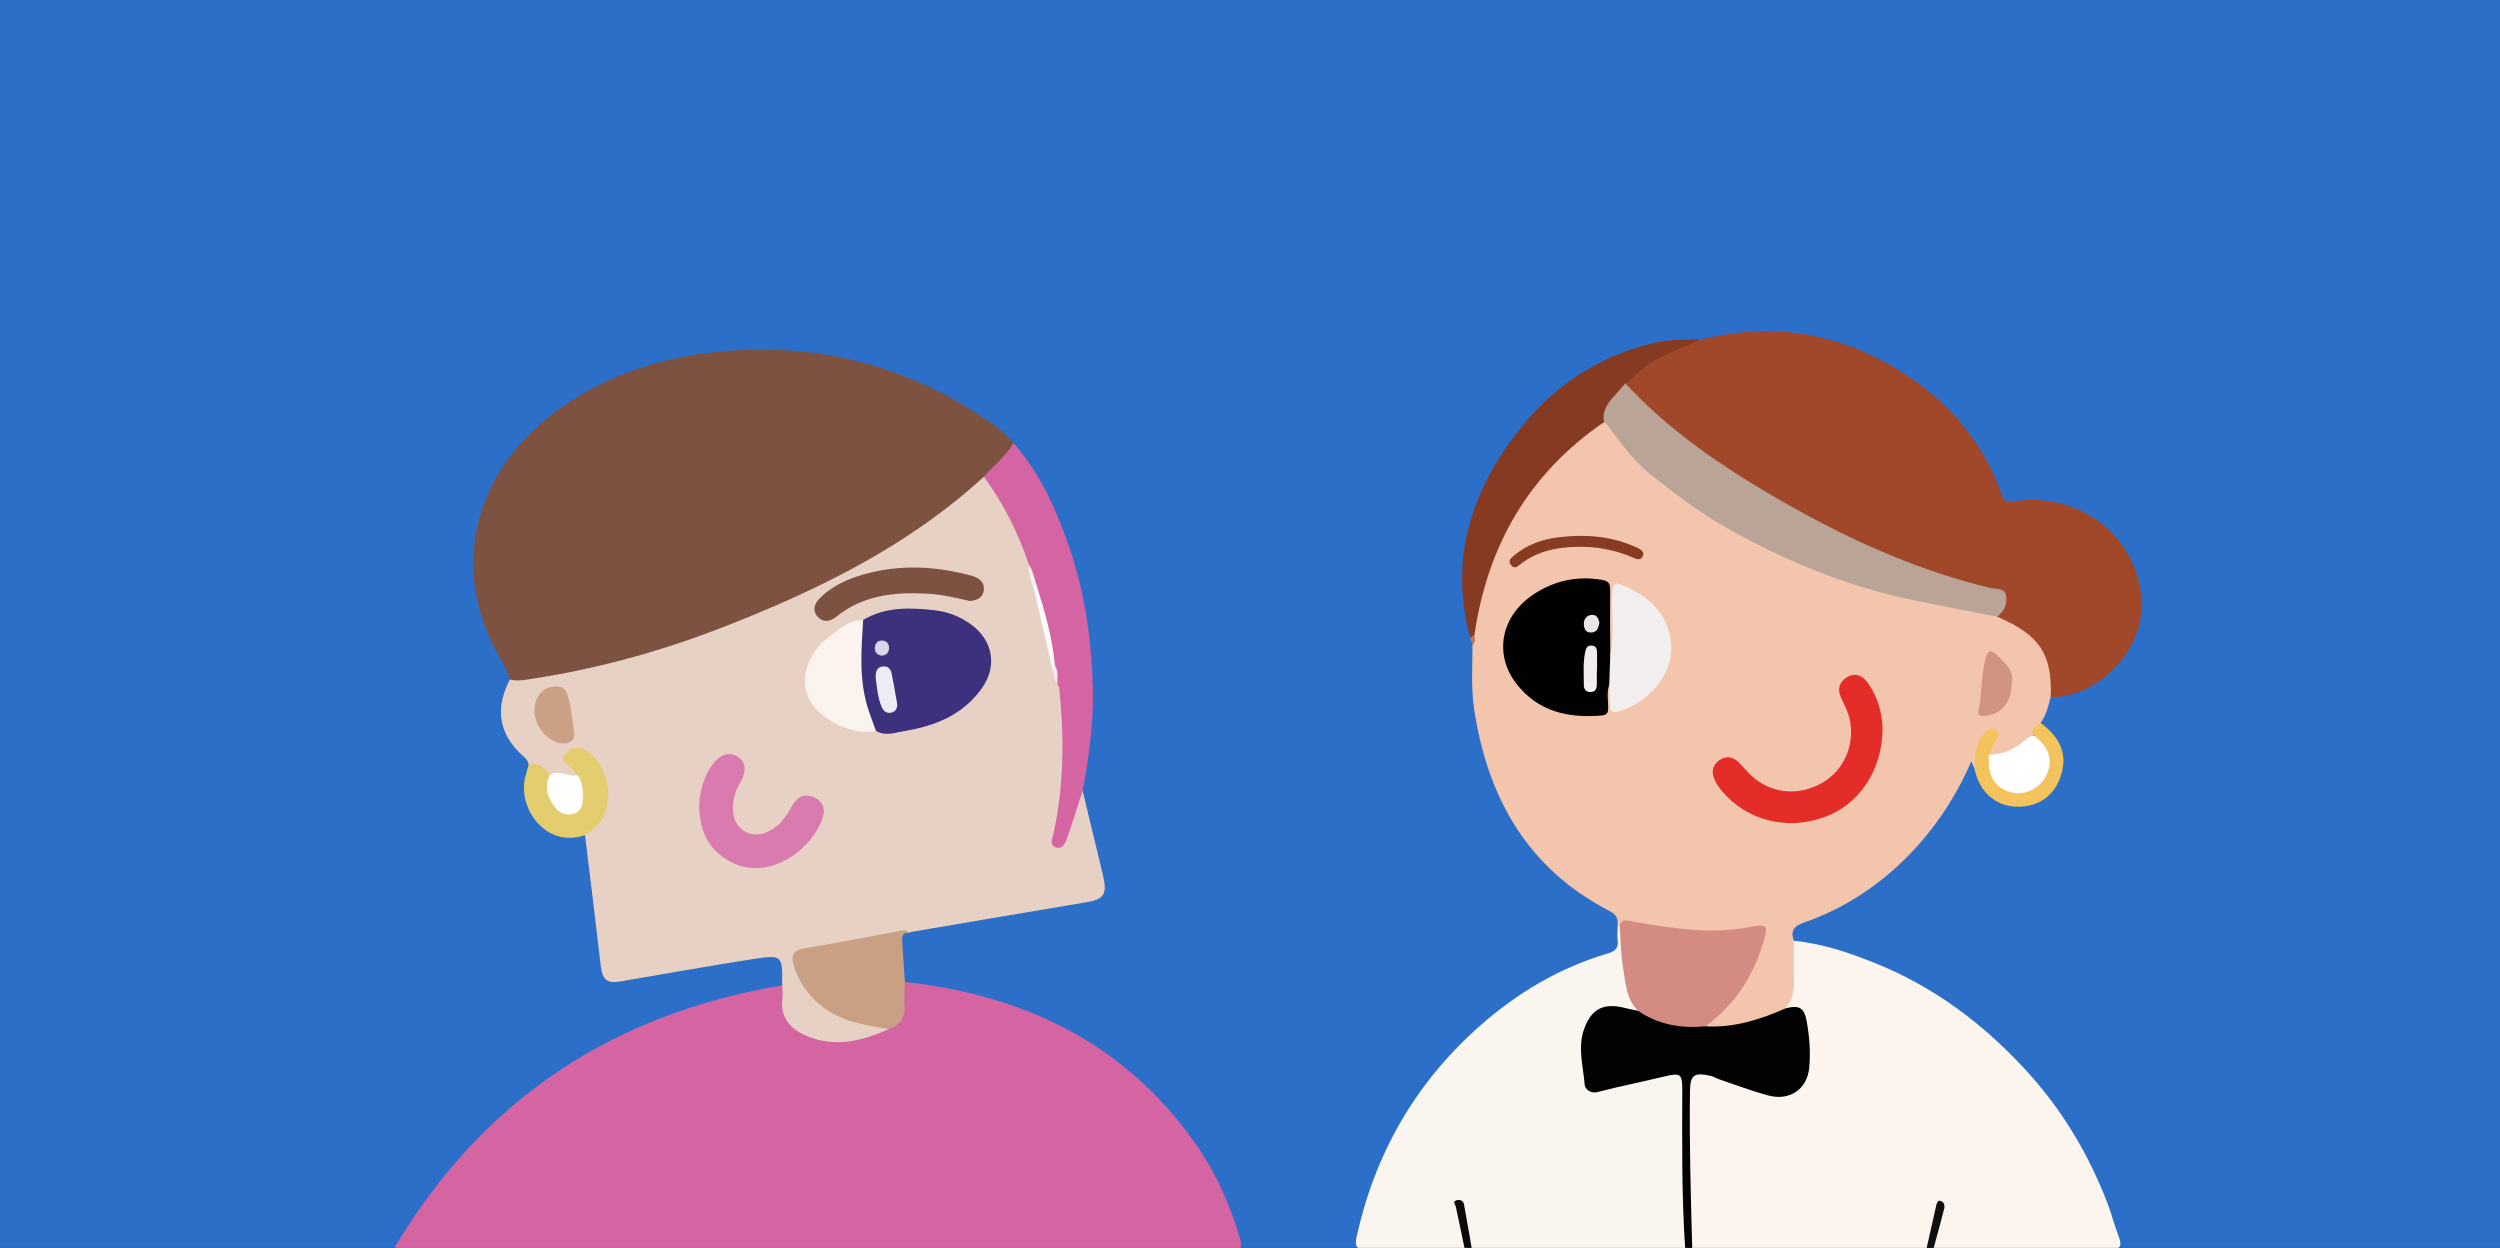 <svg width="595" height="297" viewBox="0 0 595 297" fill="none" xmlns="http://www.w3.org/2000/svg">
<rect x="0" y="0" width="595" height="297" fill="#333333" stroke="none"/>
<g clip-path="url(#clip0_5484_50177)">
<rect width="595" height="297" fill="#2C6FC8"/>
<path d="M215.373 233.701C243.389 236.818 267.053 247.921 283.919 271.312C289.069 278.448 292.674 286.382 295.146 294.831C295.687 296.712 295.429 297.51 293.318 297.356C291.773 297.227 290.228 297.356 288.683 297.356C225.132 297.356 161.607 297.356 98.056 297.356C96.871 297.356 95.635 297.639 93.936 296.841C115.025 261.523 145.951 241.249 186.146 234.526C187.048 235.273 186.97 236.329 187.022 237.359C187.331 242.717 189.339 245.345 194.592 246.633C200.412 248.076 205.922 246.556 211.304 244.366C213.647 243.155 214.471 241.198 214.42 238.621C214.42 236.999 213.828 235.144 215.373 233.778V233.701Z" fill="#D464A2"/>
<path d="M488.065 165.95C487.499 168.063 486.984 170.201 485.671 172.03C485.542 173.421 483.585 174.013 484.1 175.662C482.117 176.899 480.418 178.65 478.126 179.423C476.581 179.938 475.062 180.685 473.388 179.81C472.229 177.955 474.598 176.744 474.212 174.426C471.998 175.688 471.302 177.465 470.967 179.552C470.761 180.814 471.328 182.257 470.04 183.236C469.783 182.592 469.5 181.948 469.191 181.201C465.56 189.496 460.719 196.915 454.488 203.329C447.406 210.619 439.063 216.184 429.433 219.533C427.012 220.383 426.06 221.465 426.935 223.912C428.326 229.399 428.866 234.835 425.905 240.064C422.068 242.64 417.716 243.748 413.236 244.495C410.867 244.907 408.447 245.989 406.052 244.495C405.563 242.589 407.314 242.099 408.266 241.249C413.622 236.56 416.79 230.61 418.85 223.938C419.493 221.825 418.927 221.104 416.686 221.49C407.751 223.088 398.945 221.954 390.113 220.46C388.696 220.228 387.28 219.919 385.864 220.409C385.529 220.486 385.246 220.409 384.988 220.177C385.168 218.554 384.576 217.575 383.031 216.802C363.667 206.781 354.165 190.088 350.895 169.145C350.071 163.915 350.457 158.737 350.457 153.508C350.998 152.632 350.226 151.782 350.38 150.906C350.535 144.749 352.363 138.979 354.629 133.389C359.728 120.818 367.221 109.947 378.371 101.909C379.452 101.136 380.43 100.183 381.898 100.209C384.962 101.909 386.507 105.078 388.722 107.551C394.258 113.759 400.876 118.576 407.854 122.904C418.103 129.241 429.047 134.084 440.454 138.052C448.951 141.014 457.758 142.379 466.487 144.208C469.5 144.827 472.538 145.29 475.5 146.14C483.946 148.948 488.967 155.234 488.812 162.782C488.812 163.915 488.838 165.049 488.014 165.95H488.065Z" fill="#F4C5AD"/>
<path d="M211.51 244.933C205.304 247.715 198.918 249.364 192.301 246.684C188.387 245.087 185.528 242.408 186.224 237.539C186.378 236.535 186.198 235.504 186.146 234.474C186.249 227.338 186.224 227.184 179.168 228.266C168.662 229.914 158.208 231.769 147.727 233.572C144.457 234.139 143.35 233.186 142.964 229.785C141.779 219.43 140.492 209.1 139.23 198.769C139.359 197.61 140.363 197.121 141.058 196.425C145.358 191.994 144.972 184.137 140.26 180.17C139.307 179.372 138.277 178.702 136.912 178.959C135.213 179.294 134.827 180.376 135.934 181.716C136.655 182.592 138.045 183.158 137.299 184.704C135.213 185.76 133.127 184.575 131.041 184.756C129.342 183.751 127.72 182.592 125.788 181.973C125.711 181.098 125.145 180.505 124.527 179.964C119.917 175.894 117.008 169.969 121.359 161.7C123.6 160.489 126.149 160.721 128.544 160.36C148.68 157.166 167.787 150.726 186.327 142.482C200.438 136.197 213.879 128.778 226.136 119.298C228.788 117.237 230.848 114.403 234.196 113.295C235.277 113.579 235.87 114.429 236.41 115.279C240.247 121.333 243.62 127.593 245.552 134.574C245.732 136.454 246.144 138.309 246.685 140.138C248.23 146.346 249.697 152.555 251.191 158.763C251.371 160.206 251.732 161.571 252.504 162.808C253.817 170.381 254.049 178.006 253.431 185.683C253.045 190.423 252.169 195.111 251.526 200.109C253.225 199.645 253.457 198.46 253.817 197.481C254.667 195.292 255.337 193.025 255.955 190.758C256.238 189.753 256.212 188.439 257.654 188.156C259.251 194.802 260.873 201.449 262.469 208.121C263.602 212.861 262.778 214.046 258.53 214.741C244.728 217.034 230.951 219.404 217.175 221.748C216.866 221.8 216.583 221.903 216.3 222.006C214.42 221.207 213.029 222.778 211.356 223.062C205.098 224.17 198.815 225.251 192.558 226.488C189.545 227.081 189.03 227.853 190.06 230.687C192.326 236.87 197.064 240.322 203.064 242.434C205.845 243.413 209.064 242.82 211.484 244.933H211.51Z" fill="#E6D1C4"/>
<path d="M234.17 113.45C216.197 129.937 194.721 140.422 172.293 149.18C157.693 154.874 142.655 159.073 127.128 161.468C125.248 161.752 123.291 162.241 121.36 161.726C120.845 159.974 120.046 158.377 119.094 156.806C106.631 135.527 112.605 111.441 133.926 96.732C144.844 89.184 157.023 85.217 170.156 83.8C192.867 81.378 213.828 86.273 232.96 98.715C235.947 100.647 238.986 102.605 241.226 105.49C240.273 109.38 237.492 111.647 234.196 113.476L234.17 113.45Z" fill="#7D5240"/>
<path d="M425.054 239.961C426.548 238.029 427.063 235.814 426.986 233.392C426.883 230.249 426.934 227.081 426.934 223.912C433.526 224.53 439.706 226.617 445.809 229.039C460.306 234.757 472.383 243.902 482.76 255.366C491 264.485 497.18 274.918 501.583 286.382C502.613 289.035 503.283 291.843 504.313 294.496C505.214 296.866 504.313 297.356 502.124 297.356C488.168 297.304 474.185 297.304 460.229 297.304C459.405 295.166 460.898 293.363 461.156 291.379C461.285 290.272 461.748 289.216 461.877 287.593C460.461 291.045 460.564 294.548 458.529 297.304C439.964 297.304 421.398 297.304 402.832 297.304C402.266 296.66 402.111 295.862 402.06 295.012C401.158 282.93 401.339 270.848 401.467 258.766C401.493 255.933 402.472 255.186 405.278 255.16C406.849 255.16 408.317 255.598 409.759 256.165C413.493 257.581 417.278 258.972 421.192 259.745C426.11 260.698 429.149 258.483 429.664 253.46C429.947 250.806 429.818 248.153 429.458 245.5C429.071 242.743 428.144 240.579 425.106 240.013L425.054 239.961Z" fill="#FBF5EE"/>
<path d="M488.065 165.951C488.477 155.672 485.439 151.087 475.293 146.759C476.838 141.349 476.812 141.427 470.864 140.061C461.62 137.949 452.942 134.214 444.264 130.427C427.244 122.982 411.485 113.425 396.962 101.858C393.125 98.793 389.571 95.366 386.636 91.374C387.614 89.004 389.648 87.612 391.657 86.299C395.648 83.671 399.871 81.456 404.712 80.863C422.48 76.329 438.96 79.446 454.075 89.519C464.401 96.397 472.074 105.593 476.297 117.418C476.812 118.86 477.07 119.607 479.336 119.298C496.743 116.799 510.133 129.783 509.669 144.724C509.334 155.672 499.009 165.925 488.039 165.951H488.065Z" fill="#A1472A"/>
<path d="M384.988 220.203C385.142 220.254 385.297 220.28 385.451 220.306C387.254 222.47 386.353 225.174 386.79 227.622C387.537 231.718 387.846 235.865 389.906 239.6C390.112 239.961 390.061 240.373 389.829 240.76C388.619 241.507 387.434 240.914 386.25 240.682C382.052 239.807 379.194 241.378 377.855 245.422C376.568 249.286 377.186 253.151 378.061 256.989C378.55 259.153 380.379 259.024 382.052 258.689C386.481 257.788 390.807 256.448 395.262 255.572C396.06 255.418 396.859 255.186 397.683 255.134C399.768 255.031 401.004 255.958 401.185 258.122C401.262 259.153 401.262 260.183 401.262 261.214C401.262 267.783 401.262 274.352 401.262 280.921C401.262 284.192 401.262 287.464 401.725 290.735C402.009 292.899 402.421 295.244 401.082 297.33C384.164 297.33 367.246 297.33 350.328 297.33C348.268 294.471 348.861 290.864 347.29 287.129C347.779 289.937 348.243 292.024 348.706 294.11C348.938 295.166 349.427 296.274 348.629 297.33C340.827 297.33 333.024 297.304 325.196 297.382C322.905 297.408 322.364 296.635 322.853 294.445C327.231 274.506 336.938 257.633 352.234 244.134C361.143 236.277 371.237 230.275 382.722 226.9C384.267 226.437 385.245 225.741 385.014 223.912C384.859 222.701 385.014 221.465 385.014 220.228L384.988 220.203Z" fill="#FAF5EE"/>
<path d="M401.081 297.304C400.231 284.63 400.334 271.93 400.386 259.23C400.386 255.572 399.897 255.289 396.163 256.19C390.858 257.478 385.502 258.534 380.249 259.9C378.395 260.389 377.237 259.05 377.159 258.225C376.825 253.82 375.434 249.364 377.005 244.959C378.756 240.038 381.691 238.57 386.893 239.935C387.871 240.193 388.85 240.347 389.828 240.554C390.446 240.45 391.039 240.579 391.605 240.837C395.468 242.46 399.382 243.877 403.708 243.49C404.506 243.413 405.33 243.619 405.948 244.263C412.72 244.649 418.977 242.64 425.054 239.961C428.093 239.162 429.38 239.832 429.947 242.82C430.642 246.556 430.951 250.343 430.591 254.129C430.101 259.282 425.878 262.115 420.754 260.698C416.866 259.642 413.081 258.2 409.27 256.912C408.523 256.654 407.802 256.19 407.029 256.036C403.115 255.16 402.266 255.881 402.214 259.823C402.034 272.316 402.42 284.81 402.755 297.304C402.188 297.304 401.622 297.304 401.055 297.304H401.081Z" fill="#020202"/>
<path d="M234.17 113.45C236.513 110.797 239.397 108.581 241.2 105.464C247.689 112.806 251.551 121.565 254.641 130.71C258.298 141.529 259.843 152.761 260.1 164.122C260.28 172.185 259.173 180.222 257.68 188.156C256.444 191.917 255.285 195.704 253.972 199.439C253.534 200.676 252.89 202.247 251.216 201.629C249.697 201.062 250.47 199.568 250.727 198.435C253.251 186.946 253.302 175.327 252.092 163.684C252.066 163.4 251.809 163.143 251.654 162.885C251.036 161.494 251.345 159.923 250.779 158.506C249.568 152.04 248.075 145.651 246.169 139.365C245.835 137.665 245.268 136.042 244.856 134.368C242.384 126.846 238.831 119.865 234.17 113.45V113.45Z" fill="#D464A2"/>
<path d="M404.712 80.863C400.695 82.692 396.472 84.031 392.661 86.453C390.472 87.844 389.005 89.956 386.816 91.219C386.867 92.069 386.558 92.842 385.966 93.383C383.855 95.315 382.516 97.685 381.795 100.441C363.873 112.677 354.01 129.834 350.92 151.087C350.689 151.499 350.56 152.04 349.89 151.705C344.766 132.59 350.354 116.078 362.405 101.265C370.31 91.554 380.353 85.01 392.584 81.868C396.601 80.837 400.618 80.657 404.712 80.863V80.863Z" fill="#873A22"/>
<path d="M211.51 244.933C205.871 243.954 200.232 243.207 195.494 239.42C192.146 236.741 189.932 233.444 188.799 229.399C188.258 227.441 188.876 226.128 191.219 225.741C198.661 224.479 206.077 223.088 213.493 221.697C214.497 221.516 215.476 221.078 216.351 221.98C214.446 221.98 214.678 223.345 214.755 224.556C214.935 227.596 215.167 230.636 215.373 233.675C215.321 235.608 215.141 237.54 215.27 239.446C215.476 242.357 214.085 244.006 211.51 244.933Z" fill="#CAA085"/>
<path d="M137.427 184.447C136.886 183.829 136.397 183.185 135.805 182.644C134.852 181.794 133.178 181.098 134.44 179.552C135.547 178.161 137.066 177.44 139.023 178.393C144.148 180.892 146.465 189.47 143.375 194.777C142.371 196.503 140.903 197.714 139.255 198.77C129.805 201.964 123.316 192.33 124.938 185.22C125.196 184.138 125.53 183.056 125.814 181.974C128.183 181.433 129.728 182.515 130.886 184.447C131.298 186.482 130.603 188.697 132.019 190.578C133.049 191.969 134.182 193.154 136.036 192.69C137.942 192.201 137.787 190.475 137.89 188.955C137.993 187.435 137.195 185.993 137.453 184.447H137.427Z" fill="#E4CD6F"/>
<path d="M484.28 175.173C482.606 173.19 484.95 172.983 485.645 172.03C489.713 175.07 492.16 178.805 490.64 184.138C489.173 189.264 485.259 192.124 479.98 191.995C474.984 191.866 471.173 188.543 470.015 183.288C470.118 180.377 469.783 177.337 472.023 174.915C472.821 174.04 473.645 172.752 475.036 173.782C476.298 174.709 475.396 175.688 474.778 176.667C474.186 177.595 473.826 178.677 473.362 179.681C474.16 180.634 473.903 181.845 474.16 182.927C474.83 185.555 476.401 187.306 479.079 187.873C481.757 188.44 484.023 187.435 485.593 185.297C487.216 183.082 487.499 180.583 486.031 178.058C485.465 177.105 484.46 176.41 484.28 175.199V175.173Z" fill="#F4C35D"/>
<path d="M348.603 297.305C347.908 293.956 347.238 290.581 346.492 287.232C346.363 286.614 345.539 285.918 346.775 285.635C347.573 285.455 348.268 285.815 348.423 286.614C349.092 290.169 349.685 293.724 350.303 297.305C349.736 297.305 349.17 297.305 348.577 297.305H348.603Z" fill="#0A0A0A"/>
<path d="M458.478 297.304C459.276 293.801 460.074 290.297 460.847 286.794C460.976 286.253 461.233 285.661 461.748 285.789C462.727 285.995 462.907 286.923 462.701 287.721C461.98 290.632 461.156 293.518 460.383 296.403C460.306 296.686 460.255 296.995 460.177 297.304C459.611 297.304 459.044 297.304 458.452 297.304H458.478Z" fill="#10100F"/>
<path d="M349.865 151.731C350.2 151.524 350.56 151.318 350.895 151.112C351.024 151.962 351.281 152.838 350.457 153.534C350.251 152.941 350.045 152.323 349.865 151.731V151.731Z" fill="#B67760"/>
<path d="M381.795 100.467C381.202 97.814 382.619 95.959 384.267 94.156C385.142 93.202 385.966 92.198 386.816 91.219C395.674 100.802 406.103 108.427 417.149 115.176C434.84 125.944 453.302 135.012 473.568 139.907C474.958 140.241 477.147 139.907 477.43 141.684C477.713 143.513 477.147 145.548 475.267 146.759C468.16 145.368 461.053 144.054 453.972 142.534C438.548 139.185 424.179 133.183 410.48 125.377C404.197 121.797 398.584 117.417 392.97 113.038C389.185 110.076 386.275 106.134 383.391 102.296C382.902 101.652 382.619 100.853 381.769 100.518L381.795 100.467Z" fill="#BAA498"/>
<path d="M405.948 244.263C400.18 244.804 394.721 243.928 389.828 240.554C386.996 237.72 386.893 233.908 386.301 230.353C385.734 227.055 385.734 223.655 385.477 220.28C385.863 218.631 386.944 219.069 388.103 219.25C394.438 220.332 400.746 221.414 407.21 221.465C410.815 221.491 414.342 221.079 417.844 220.409C420.522 219.894 420.6 220.924 420.033 222.985C417.69 231.641 413.261 238.879 405.948 244.238V244.263Z" fill="#D48B81"/>
<path d="M383.005 162.988C382.335 164.791 382.773 166.646 382.747 168.449C382.747 169.48 382.567 170.175 381.279 170.278C373.297 170.999 366.113 169.377 360.963 162.808C355.478 155.801 357.177 146.681 364.877 141.529C369.795 138.232 375.254 136.995 381.228 138C383.056 138.309 383.211 139.056 383.211 140.576C383.159 145.702 383.211 150.829 383.262 155.929C384.447 158.325 384.627 160.669 383.03 162.962L383.005 162.988Z" fill="#010101"/>
<path d="M448.05 173.473C447.972 183.442 442.41 191.505 434.222 194.468C425.312 197.714 415.785 195.318 409.862 188.311C409.141 187.461 408.472 186.508 408.034 185.477C407.339 183.829 407.493 182.232 409.038 181.047C410.686 179.81 412.309 179.99 413.776 181.407C414.806 182.412 415.708 183.545 416.738 184.524C421.579 189.161 428.866 189.625 434.608 185.735C439.964 182.077 442.05 174.838 439.449 168.784C439.011 167.754 438.445 166.749 438.033 165.719C437.286 163.813 437.827 162.267 439.526 161.211C441.458 160.026 443.209 160.721 444.393 162.344C447.071 165.925 447.972 170.124 448.05 173.499V173.473Z" fill="#E42C29"/>
<path d="M383.005 162.988C383.082 160.644 383.159 158.3 383.237 155.955C384.215 151.293 383.52 146.604 383.7 141.916C383.829 138.593 384.035 138.309 386.919 139.597C394.386 142.92 397.734 148.073 397.734 154.564C397.734 161.107 391.914 167.445 385.271 169.299C383.752 169.712 383.185 169.505 383.185 167.908C383.185 166.285 383.082 164.637 383.005 163.014V162.988Z" fill="#F2EEEE"/>
<path d="M484.28 175.173C487.911 178.161 488.735 181.227 486.855 184.833C485.284 187.847 481.653 189.444 478.512 188.543C474.598 187.409 472.924 184.498 473.362 179.655C476.606 179.501 479.465 178.419 481.859 176.203C482.555 175.559 483.301 175.121 484.28 175.199V175.173Z" fill="white"/>
<path d="M478.795 162.55C478.795 167.058 476.323 169.969 472.641 170.381C471.508 170.51 470.632 170.433 470.89 169.145C471.714 165.049 471.482 160.824 472.564 156.754C473.079 154.847 473.774 154.461 475.216 155.852C477.199 157.784 479.439 159.613 478.821 162.55H478.795Z" fill="#D19480"/>
<path d="M391.142 131.818C390.781 133.518 389.751 133.209 388.618 132.693C384.344 130.813 379.863 130.04 375.177 130.143C370.336 130.246 365.855 131.225 361.941 134.213C361.246 134.728 360.473 135.604 359.598 134.471C358.774 133.389 359.727 132.745 360.396 132.178C363.46 129.576 367.194 128.314 371.057 127.85C377.211 127.129 383.314 127.541 389.107 130.117C389.957 130.504 390.833 130.761 391.142 131.792V131.818Z" fill="#883B23"/>
<path d="M205.433 147.557C210.763 144.363 216.583 144.595 222.402 145.239C225.466 145.574 228.35 146.656 230.925 148.485C236.307 152.323 237.492 158.454 233.655 163.838C229.2 170.098 222.634 172.777 215.347 173.962C213.106 174.323 210.737 175.327 208.471 173.936C205.536 171.334 205.253 167.625 204.686 164.147C203.914 159.382 203.991 154.564 204.506 149.747C204.583 148.923 204.712 148.098 205.433 147.557V147.557Z" fill="#3D307D"/>
<path d="M166.422 191.737C166.551 188.62 167.297 185.271 169.357 182.283C171.186 179.604 173.374 178.779 175.537 180.067C177.494 181.226 177.778 183.493 176.155 186.276C174.868 188.491 174.25 190.784 174.482 193.334C174.868 197.353 178.524 199.62 182.284 198.151C185.116 197.018 186.867 194.854 188.258 192.201C189.417 190.011 191.116 188.594 193.768 189.779C195.597 190.603 196.446 192.226 195.931 194.081C193.717 202.221 181.975 211.032 172.216 204.102C168.121 201.217 166.448 197.069 166.422 191.711V191.737Z" fill="#DA7BB0"/>
<path d="M205.433 147.557C204.995 154.564 204.403 161.597 206.54 168.475C207.107 170.304 207.828 172.107 208.471 173.911C203.476 175.302 195.159 171.412 192.635 166.517C190.24 161.829 192.069 155.492 197.244 151.628C199.691 149.799 201.957 147.454 205.407 147.557H205.433Z" fill="#FBF3EE"/>
<path d="M230.926 143.075C227.604 142.277 224.205 141.504 220.703 141.298C212.849 140.86 205.33 141.658 198.918 146.862C197.502 148.021 195.777 148.202 194.515 146.682C193.253 145.136 193.897 143.59 195.185 142.302C197.554 139.932 200.463 138.413 203.579 137.331C212.72 134.214 221.913 134.523 231.132 136.996C232.934 137.485 234.428 138.464 234.119 140.628C233.887 142.302 232.496 142.869 230.9 143.05L230.926 143.075Z" fill="#7E5240"/>
<path d="M132.225 163.4C134.697 163.22 135.084 165.203 135.47 166.801C136.062 169.274 136.268 171.824 136.654 174.348C136.835 175.559 136.32 176.409 135.264 176.77C132.509 177.672 128.904 175.147 127.616 171.541C126.483 168.32 127.745 164.765 130.423 163.684C130.964 163.452 131.633 163.503 132.225 163.4V163.4Z" fill="#CAA185"/>
<path d="M137.427 184.447C138.74 186.095 138.715 188.053 138.715 190.011C138.715 191.531 138.328 192.974 136.809 193.566C135.11 194.21 133.487 193.746 132.329 192.381C130.346 190.063 129.367 187.461 130.887 184.447C133.075 183.03 135.264 185.091 137.453 184.447H137.427Z" fill="#FEFEFD"/>
<path d="M246.581 138.876C248.59 145.29 250.495 151.731 251.088 158.48C251.371 159.15 251.036 159.278 250.444 159.175C248.976 152.813 247.508 146.45 246.066 140.112C245.757 139.494 245.5 138.902 246.581 138.902V138.876Z" fill="#FDFBFC"/>
<path d="M246.582 138.876C246.402 139.288 246.221 139.675 246.067 140.087C245.243 138.283 244.831 136.377 244.857 134.394C245.861 135.733 246.067 137.356 246.582 138.876Z" fill="#F8EDF1"/>
<path d="M250.444 159.15C250.65 158.918 250.856 158.686 251.088 158.454C252.041 159.819 251.526 161.391 251.68 162.859C250.728 161.803 250.831 160.386 250.47 159.124L250.444 159.15Z" fill="#F6E9EF"/>
<path d="M380.044 159.588C380.044 160.695 380.044 161.829 380.044 162.937C380.044 164.019 379.606 164.74 378.473 164.714C377.52 164.714 376.954 164.07 376.954 163.143C376.954 160.489 376.722 157.836 377.263 155.234C377.417 154.436 377.675 153.585 378.756 153.637C380.069 153.689 380.095 154.667 380.095 155.621C380.121 156.934 380.095 158.274 380.095 159.588C380.069 159.588 380.044 159.588 380.018 159.588H380.044Z" fill="#F1ECEC"/>
<path d="M380.662 148.279C380.404 149.361 380.172 150.494 378.705 150.546C377.366 150.597 377.005 149.618 376.954 148.536C376.902 147.351 377.623 146.501 378.705 146.347C379.915 146.166 380.482 147.094 380.662 148.279Z" fill="#EBE6E5"/>
<path d="M208.445 161.597C208.291 159.768 208.729 158.763 210.119 158.609C211.329 158.48 212.025 159.227 212.231 160.386C212.668 162.705 213.132 164.997 213.492 167.316C213.647 168.269 213.364 169.222 212.308 169.557C211.123 169.943 210.248 169.274 209.836 168.269C208.857 165.976 208.729 163.503 208.445 161.597V161.597Z" fill="#EDECF3"/>
<path d="M209.785 156.059C208.703 155.853 208.137 155.183 208.214 154.127C208.291 153.07 208.909 152.375 210.017 152.452C211.098 152.529 211.639 153.276 211.587 154.358C211.51 155.44 210.866 155.981 209.785 156.059Z" fill="#D9D7E7"/>
</g>
<defs>
<clipPath id="clip0_5484_50177">
<rect width="595" height="297" fill="white"/>
</clipPath>
</defs>
</svg>
